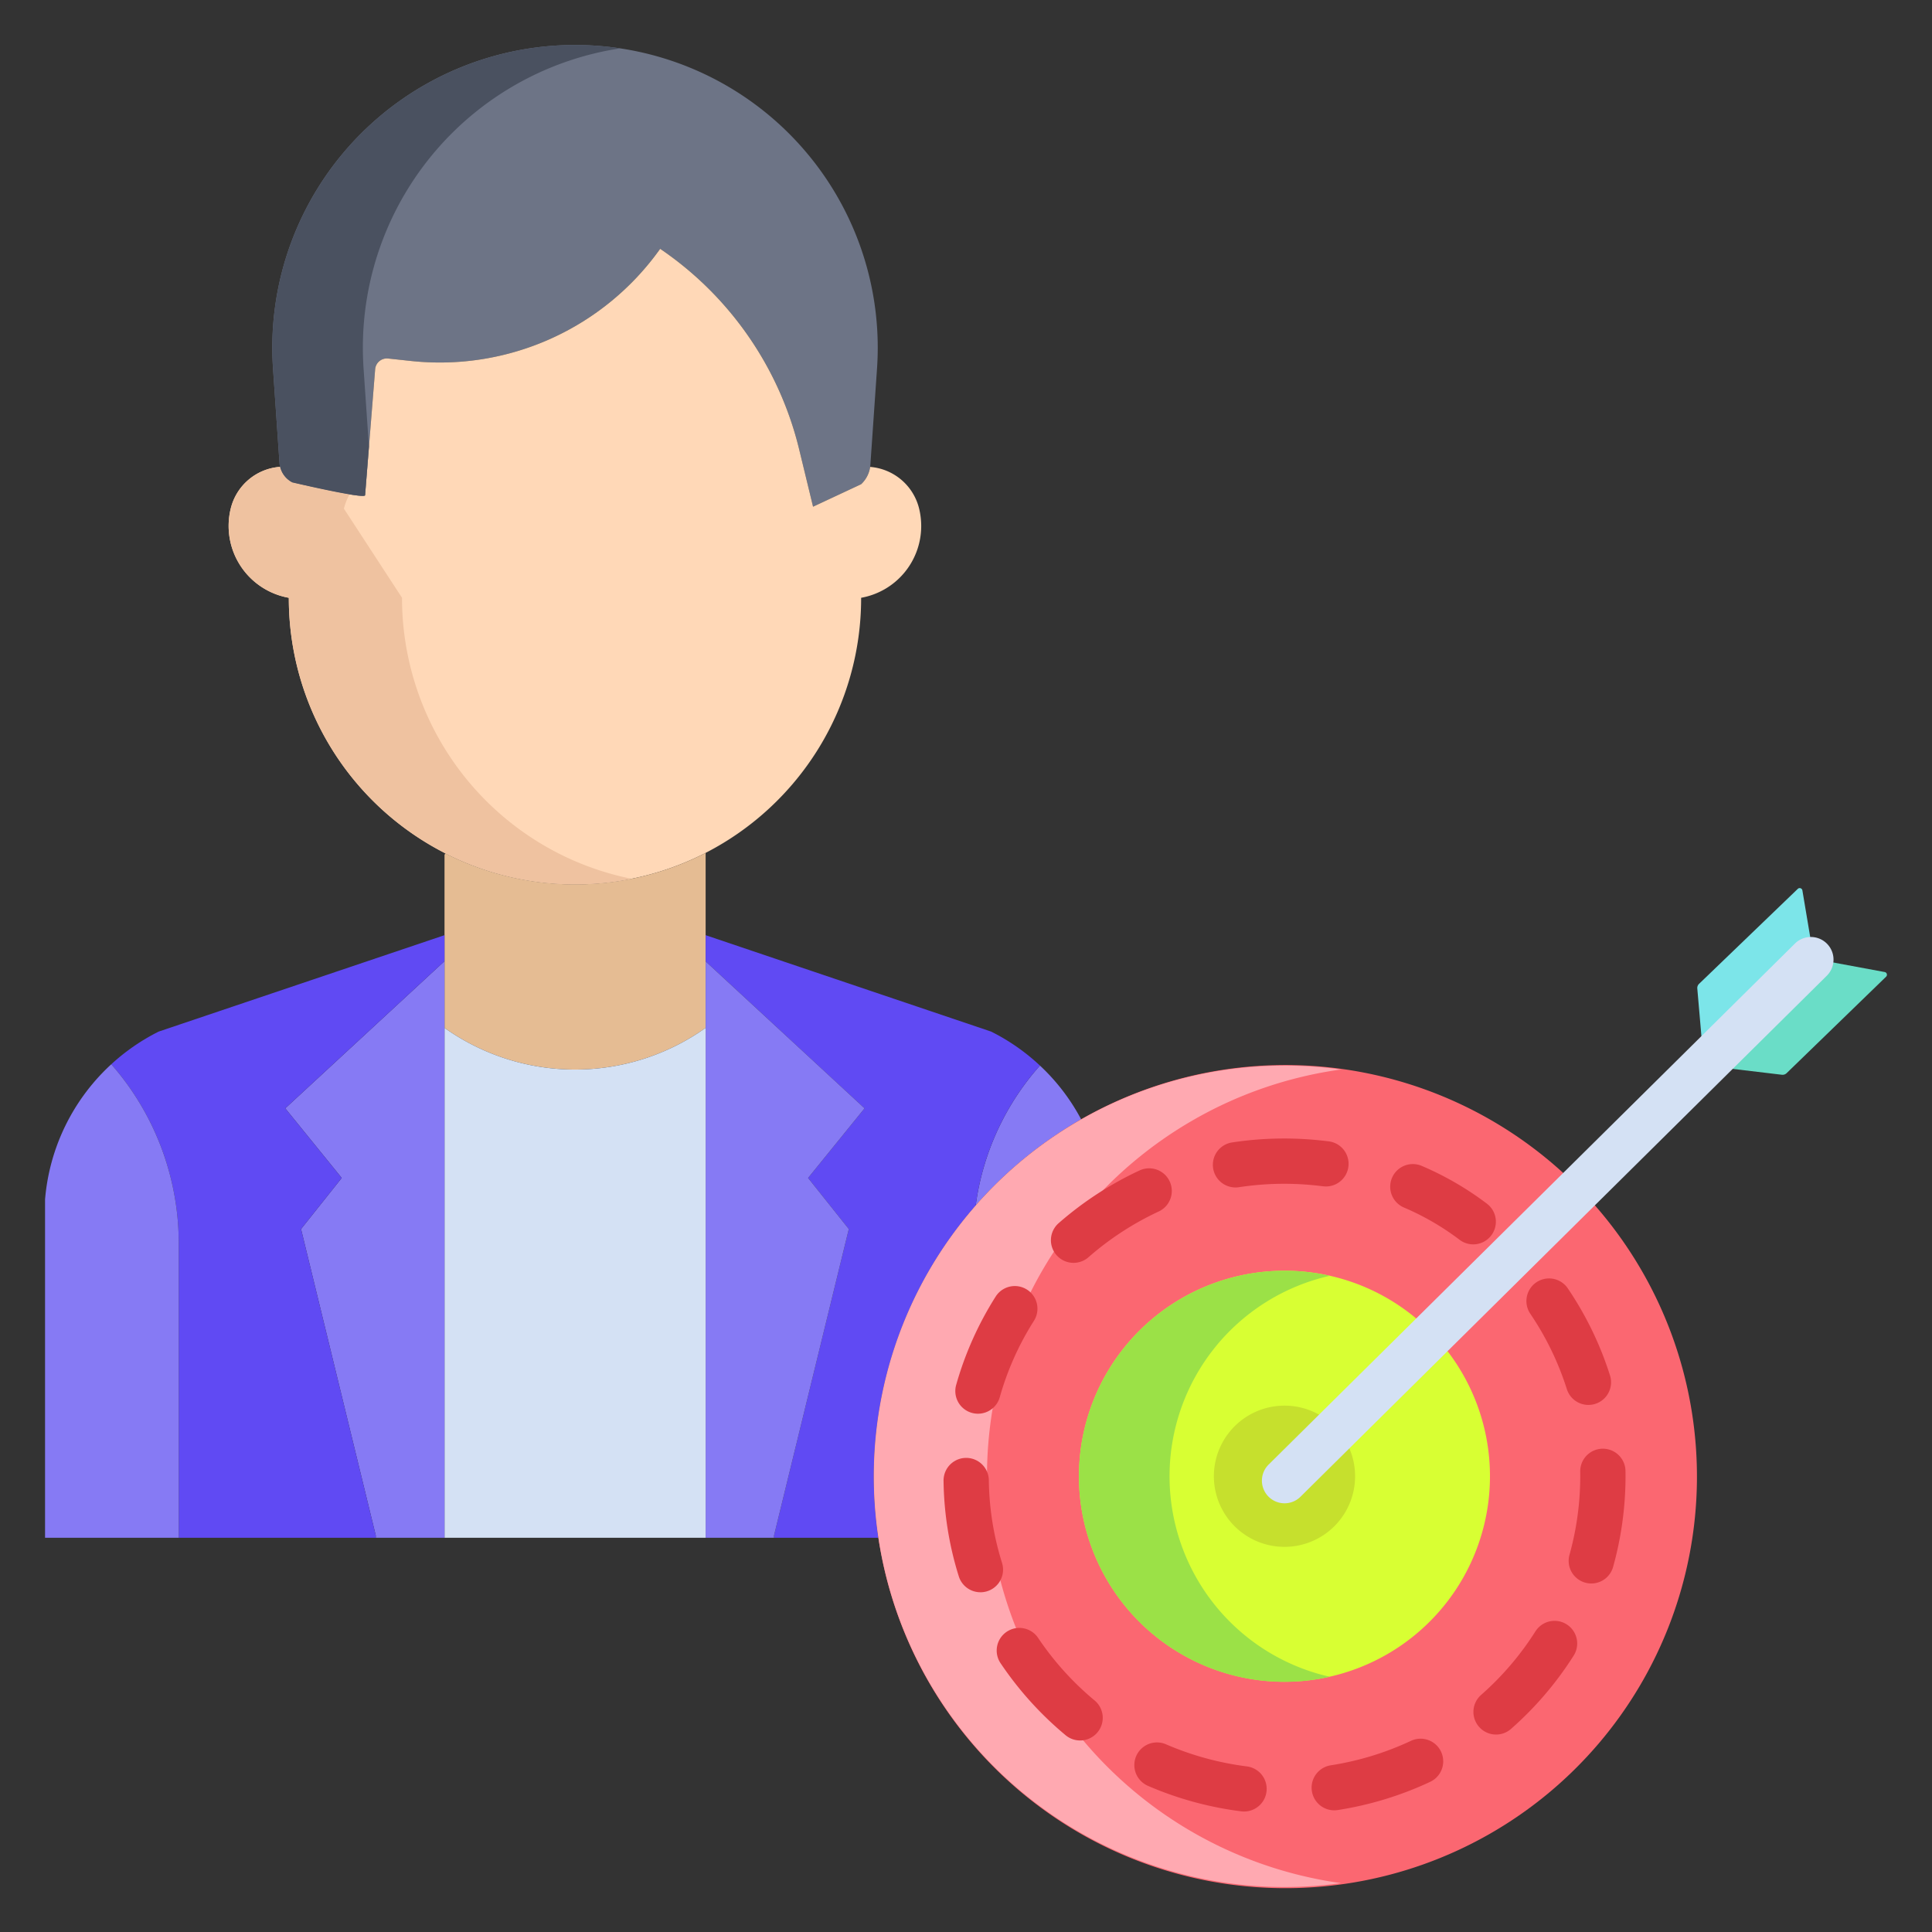 <svg id="Layer_1" height="512" viewBox="0 0 512 512" width="512" xmlns="http://www.w3.org/2000/svg" data-name="Layer 1"><rect x="0" y="0" width="512" height="512" fill="#333333" stroke="none"/><path d="m286.52 296.64v.01a109.268 109.268 0 0 0 -27.95 22.83 69.656 69.656 0 0 1 17.03-37.09 54.473 54.473 0 0 1 10.92 14.25z" fill="#867af4"/><path d="m152.38 11.92a80.218 80.218 0 0 1 80.04 85.74l-1.76 25.51a5.509 5.509 0 0 1 -.06.57 7.814 7.814 0 0 1 -2.39 4.58l-12.74 5.96-3.68-15.18a89.839 89.839 0 0 0 -36.84-53.16 71.661 71.661 0 0 1 -66.05 29.72l-6.04-.65a3.116 3.116 0 0 0 -3.44 2.84l-2.67 33.39c-.09 1.11-19.29-3.4-19.29-3.4a6.261 6.261 0 0 1 -3.23-4.13 4.931 4.931 0 0 1 -.16-1.02l-1.72-25.03c-.13-1.89-.19-3.76-.19-5.62a80.217 80.217 0 0 1 80.22-80.12z" fill="#6d7486"/><path d="m243.58 134.8a19.46 19.46 0 0 1 .55 4.61 19.319 19.319 0 0 1 -15.92 19.01v.12a75.9 75.9 0 0 1 -41.21 67.48v.01a75.862 75.862 0 0 1 -110.46-67.49v-.12a19.34 19.34 0 0 1 -15.4-23.62 14.537 14.537 0 0 1 13-11.07l.09-.02a6.261 6.261 0 0 0 3.23 4.13s19.2 4.51 19.29 3.4l2.67-33.39a3.116 3.116 0 0 1 3.44-2.84l6.04.65a71.661 71.661 0 0 0 66.05-29.72 89.839 89.839 0 0 1 36.84 53.16l3.68 15.18 12.74-5.96a7.814 7.814 0 0 0 2.39-4.58h.02a14.54 14.54 0 0 1 12.96 11.06z" fill="#ffd8b7"/><path d="m117.8 254.71v-28.15l.2-.41a75.934 75.934 0 0 0 69-.12v46.37l-.06.04a59.711 59.711 0 0 1 -69.14-.04z" fill="#e5bc93"/><path d="m477.65 235.95 3.05 18.17-.8.19-28.33 28.05-1.77-20.4a1.53 1.53 0 0 1 .51-1.27l26.13-25.14a.728.728 0 0 1 1.21.4z" fill="#7ce5e9"/><path d="m499.46 257.6a.725.725 0 0 1 .38 1.23l-26.36 25.56a1.555 1.555 0 0 1 -1.28.43l-20.63-2.46 28.33-28.05.8-.19z" fill="#6addc7"/><path d="m258.57 319.48a109.07 109.07 0 1 1 -27 71.76 109.268 109.268 0 0 1 27-71.76z" fill="#fb6771"/><path d="m275.6 282.39a69.656 69.656 0 0 0 -17.03 37.09 109.07 109.07 0 0 0 -25.79 88.04h-27.65v-.62l19.81-81.19-10.79-13.54 14.96-18.45-42.11-38.93v-6.96l75.66 25.55a54.509 54.509 0 0 1 12.94 9.01z" fill="#604af3"/><path d="m229.11 293.72-14.96 18.45 10.79 13.54-19.81 81.19v.62h-18.13v-.98-134.14-17.61z" fill="#867af4"/><path d="m187 406.54v.98h-69.2v-135.12a59.711 59.711 0 0 0 69.14.04l.06-.04z" fill="#d4e1f4"/><path d="m117.8 406.54v.98h-18.22v-.63l-19.8-81.18 10.78-13.54-14.96-18.45 42.2-39.01v17.69z" fill="#867af4"/><path d="m117.8 247.83v6.88l-42.2 39.01 14.96 18.45-10.78 13.54 19.8 81.18v.63h-52.21v-78a71.985 71.985 0 0 0 -17.88-47.48 54.818 54.818 0 0 1 12.56-8.66z" fill="#604af3"/><path d="m47.37 329.52v78h-35.43v-89.66a54.786 54.786 0 0 1 17.55-35.82 71.985 71.985 0 0 1 17.88 47.48z" fill="#867af4"/><path d="m379.69 353.51a54.459 54.459 0 1 1 -39.28-16.75 54.24 54.24 0 0 1 39.28 16.75z" fill="#d8ff33"/><path d="m354.28 378.67a18.712 18.712 0 1 1 -13.87-6.16 18.617 18.617 0 0 1 13.87 6.16z" fill="#c6e02d"/><path d="m148 226.15a75.962 75.962 0 0 1 -41.46-67.61v-.12l-15.4-23.62a14.769 14.769 0 0 1 1.507-3.789c-5.664-.935-15.187-3.171-15.187-3.171a6.261 6.261 0 0 1 -3.23-4.13l-.09.02a14.537 14.537 0 0 0 -13 11.07 19.34 19.34 0 0 0 15.4 23.62v.12a75.87 75.87 0 0 0 90.842 74.348 75.328 75.328 0 0 1 -19.382-6.738z" fill="#efc2a0"/><path d="m262.78 407.52a108.955 108.955 0 0 1 53.74-110.87 108.019 108.019 0 0 1 38.89-13.227 109.783 109.783 0 0 0 -15-1.033 108.845 108.845 0 1 0 0 217.69 109.7 109.7 0 0 0 14.972-1.03 108.909 108.909 0 0 1 -92.602-91.53z" fill="#ffa9b1"/><path d="m96.16 92.04a80.24 80.24 0 0 1 68.222-79.225 81.116 81.116 0 0 0 -12-.895 80.217 80.217 0 0 0 -80.222 80.12c0 1.86.06 3.73.19 5.62l1.72 25.03a4.931 4.931 0 0 0 .16 1.02 6.261 6.261 0 0 0 3.23 4.13s19.2 4.51 19.29 3.4l1.026-12.83-1.426-20.75c-.13-1.89-.19-3.76-.19-5.62z" fill="#4a5160"/><path d="m309.94 391.24a54.486 54.486 0 0 1 42.476-53.14 54.476 54.476 0 1 0 0 106.265 54.483 54.483 0 0 1 -42.476-53.125z" fill="#9be147"/><path d="m340.42 398.389a6 6 0 0 1 -4.221-10.264l139.482-138.077a6 6 0 0 1 8.442 8.529l-139.482 138.076a5.98 5.98 0 0 1 -4.221 1.736z" fill="#d4e1f4"/><path d="m329.686 480.069a5.963 5.963 0 0 1 -.762-.048 90.865 90.865 0 0 1 -24.7-6.751 6 6 0 1 1 4.776-11.012 78.911 78.911 0 0 0 21.438 5.859 6 6 0 0 1 -.748 11.952zm23.9-.316a6 6 0 0 1 -.914-11.929 78.458 78.458 0 0 0 21.249-6.485 6 6 0 0 1 5.091 10.867 90.46 90.46 0 0 1 -24.5 7.475 5.977 5.977 0 0 1 -.925.072zm-67.353-18.513a5.97 5.97 0 0 1 -3.831-1.386 90.244 90.244 0 0 1 -17.182-19 6 6 0 1 1 9.953-6.7 78.273 78.273 0 0 0 14.9 16.476 6 6 0 0 1 -3.839 10.614zm110.244-1.567a6 6 0 0 1 -3.965-10.506 77.8 77.8 0 0 0 14.421-16.883 6 6 0 0 1 10.145 6.408 89.775 89.775 0 0 1 -16.642 19.487 5.978 5.978 0 0 1 -3.959 1.494zm-136.659-37.71a6 6 0 0 1 -5.723-4.2 88.237 88.237 0 0 1 -4.044-25.329 6 6 0 1 1 12-.153 76.274 76.274 0 0 0 3.494 21.888 6 6 0 0 1 -5.726 7.8zm161.9-2.324a6 6 0 0 1 -5.782-7.617 77.476 77.476 0 0 0 2.5-13.53c.23-2.43.346-4.891.346-7.316 0-.384 0-.774-.009-1.163a6 6 0 1 1 12-.182q.009.668.01 1.338c0 2.807-.134 5.648-.4 8.452a89.551 89.551 0 0 1 -2.894 15.631 6 6 0 0 1 -5.772 4.387zm-162.546-44.992a6 6 0 0 1 -5.778-7.63 88.5 88.5 0 0 1 10.47-23.415 6 6 0 1 1 10.136 6.432 76.407 76.407 0 0 0 -9.051 20.241 6 6 0 0 1 -5.777 4.372zm161.775-2.327a6 6 0 0 1 -5.719-4.191 77.135 77.135 0 0 0 -9.68-19.967 6 6 0 0 1 9.937-6.728 89.061 89.061 0 0 1 11.183 23.073 6 6 0 0 1 -5.721 7.813zm-136.442-37.651a6 6 0 0 1 -3.954-10.515 90.736 90.736 0 0 1 21.455-13.977 6 6 0 1 1 5.067 10.878 78.675 78.675 0 0 0 -18.619 12.13 5.977 5.977 0 0 1 -3.949 1.484zm105.912-4.9a5.968 5.968 0 0 1 -3.618-1.217 69.744 69.744 0 0 0 -14.677-8.519 6 6 0 1 1 4.713-11.035 81.665 81.665 0 0 1 17.208 9.987 6 6 0 0 1 -3.626 10.784zm-62.995-15.079a6 6 0 0 1 -.9-11.932 91.8 91.8 0 0 1 22.311-.645q1.643.153 3.255.353a6 6 0 1 1 -1.481 11.908q-1.428-.177-2.886-.313a79.686 79.686 0 0 0 -19.383.56 6.188 6.188 0 0 1 -.916.069z" fill="#de3c44"/></svg>
